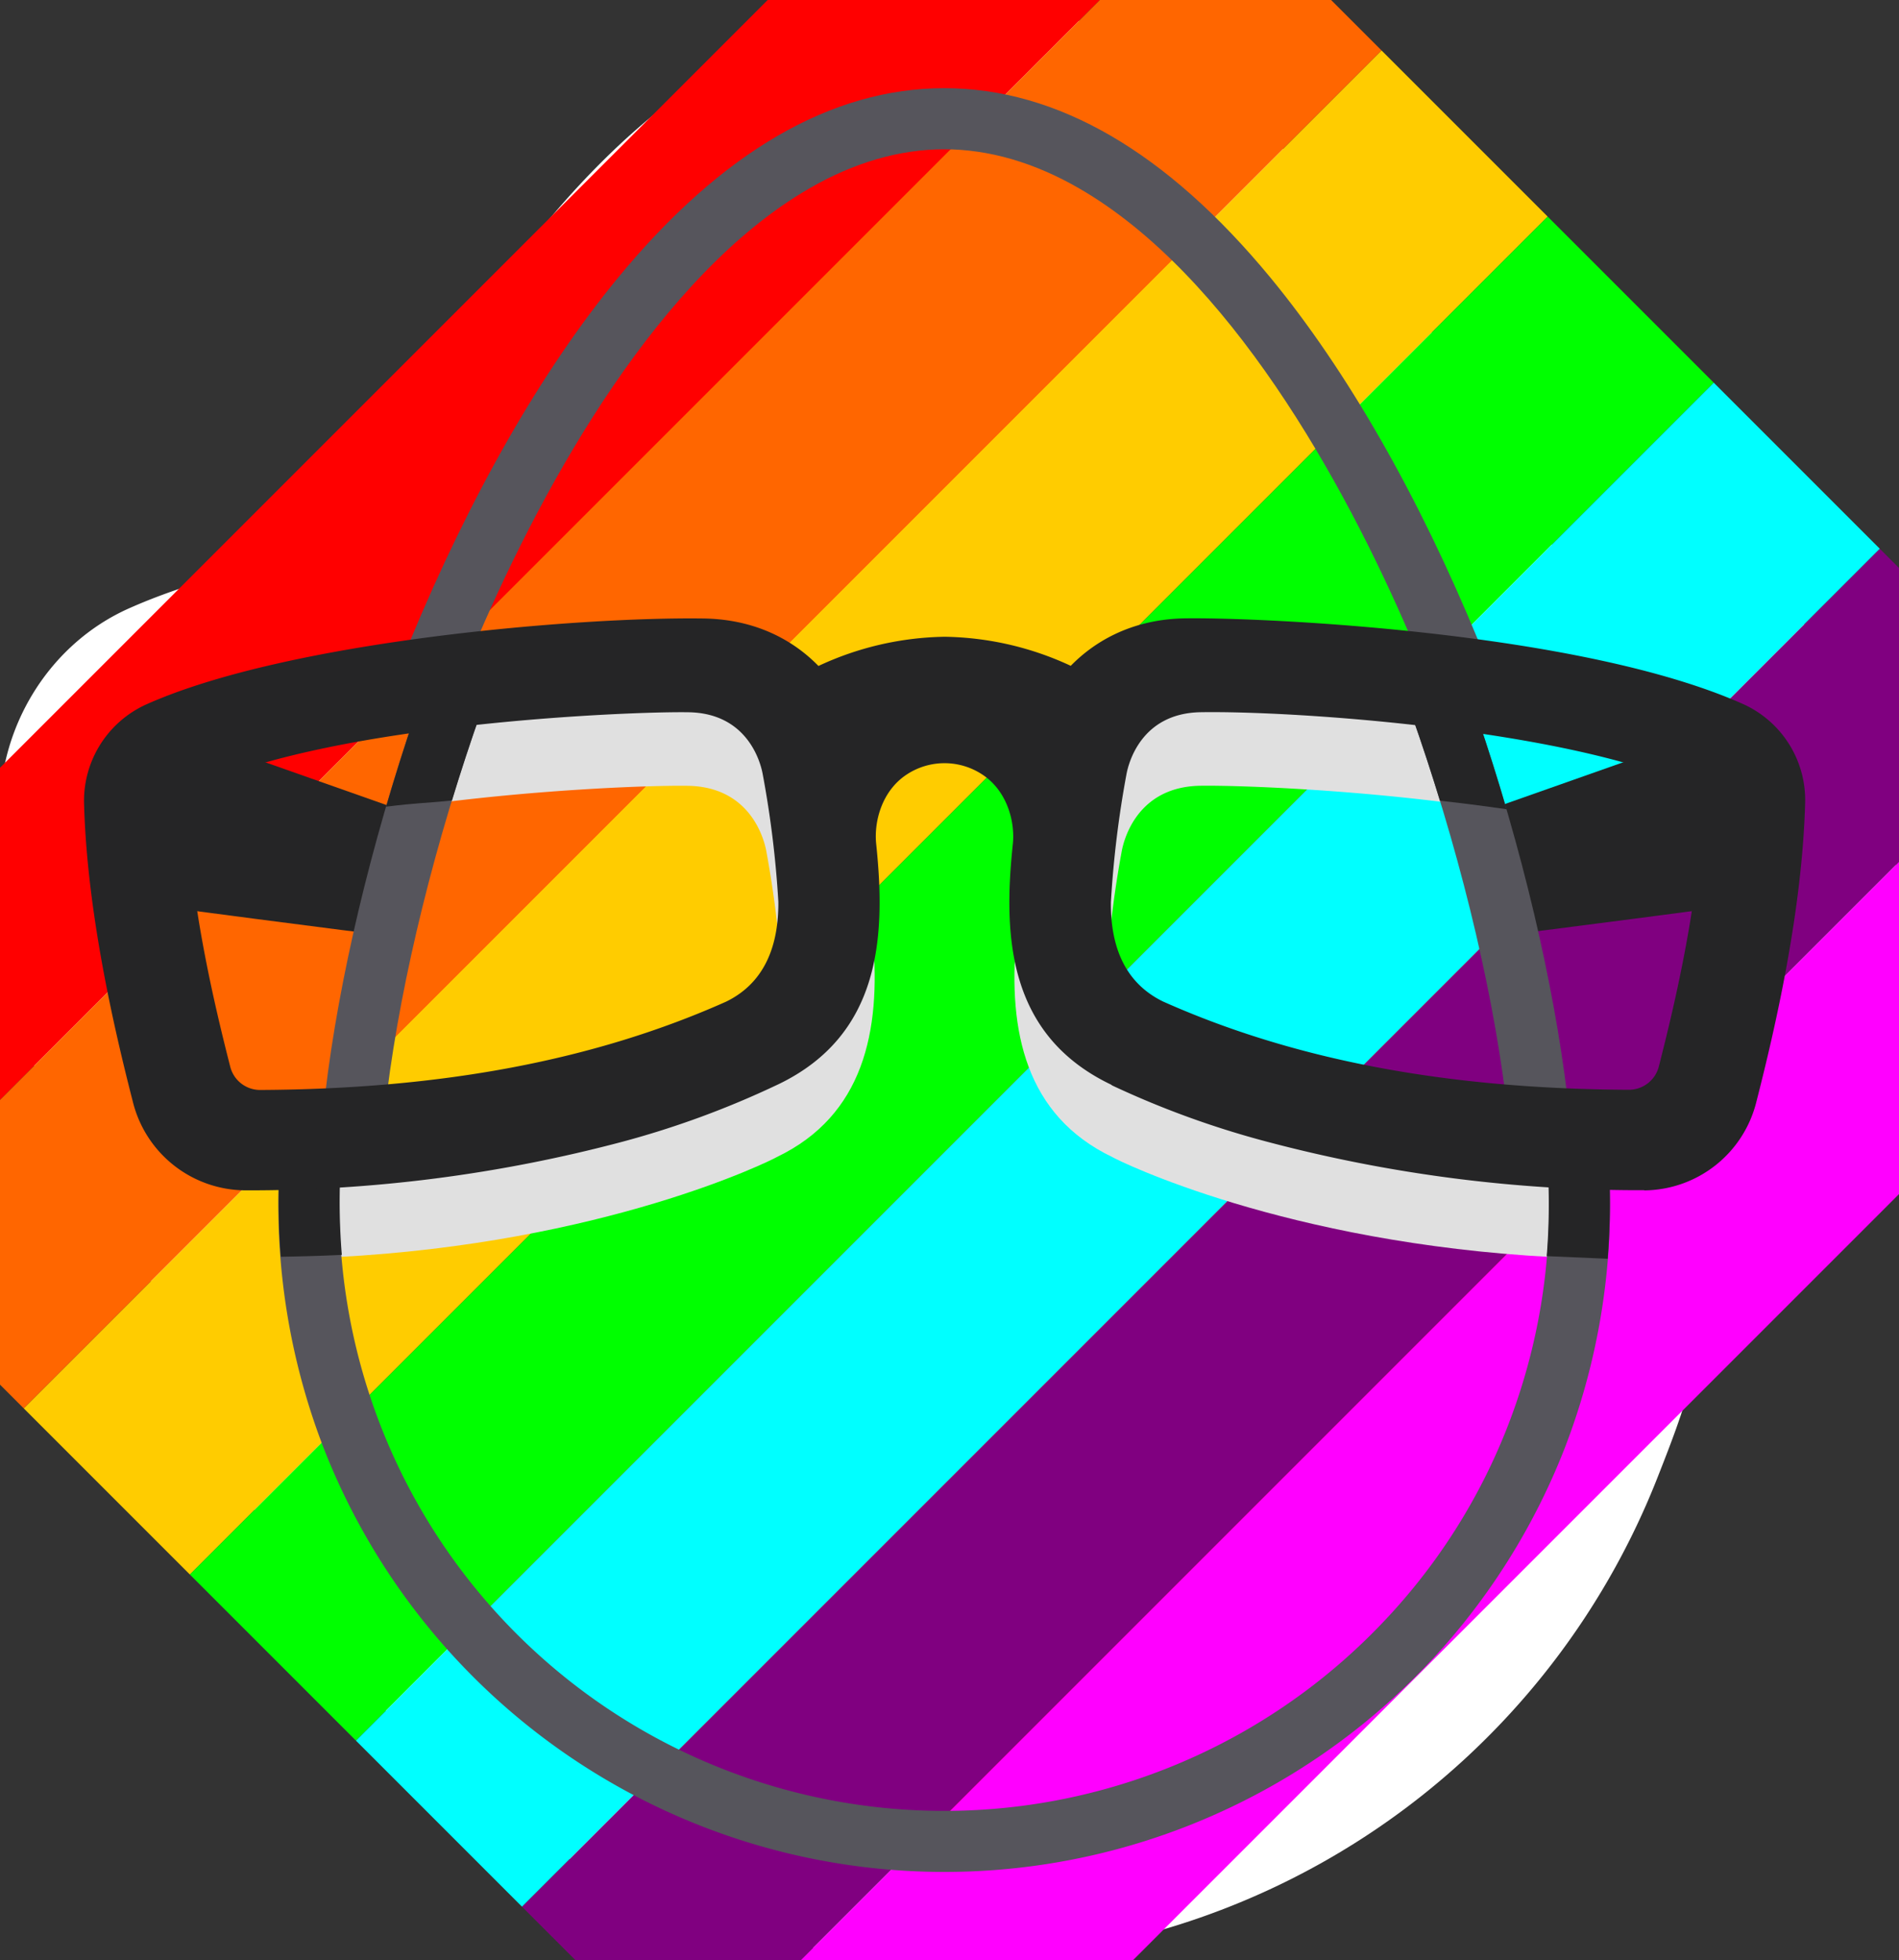<svg xmlns="http://www.w3.org/2000/svg" xmlns:svg="http://www.w3.org/2000/svg" id="Layer_1" data-name="Layer 1" version="1.1" viewBox="0 0 400 412.82"><rect x="0" y="0" width="400" height="412.82" fill="#333333" stroke="none"/><defs id="defs4"><style id="style2">.cls-1{fill:#fff}.cls-2{fill:#fcfbfa}.cls-3{fill:#252526}.cls-4{fill:#e0e0e0}.cls-5{fill:#56555c}</style></defs><title id="title6">Artboard 23</title><path id="path8" d="M 199.938,412.82 A 160.34,160.34 0 0 1 50.748,311.23 c -3,-7.62 -6.3,-15.51 -8.08,-23.63 l -1.8,-12.8 c -15.49,-6.28 -26.4,-20.94 -30.12,-35.46 C 6.228,221.66 0.688,195.63 -0.002,172 c -0.53,-18.77 10.38,-36.4 27.17,-43.87 11.67,-5.2 27.35,-9.55 46.73,-13 12,-26.56 25.94,-49.75 40.68,-67.63 26.02,-31.5 54.73,-47.5 85.36,-47.5 30.63,0 59.33,16 85.33,47.52 14.6,17.7 28.42,40.65 40.36,66.95 19.38,3.31 35.21,7.67 47.19,13 a 45.67,45.67 0 0 1 27.18,43.19 c -0.78,27.25 -7.76,57.11 -10.73,68.68 -3.74,14.63 -14.79,29.41 -30.43,35.6 l -1.84,12.65 c -1.78,8.09 -4.88,16 -7.86,23.58 a 160.22,160.22 0 0 1 -149.2,101.65 z" class="cls-1" style="fill:#fff"/><path style="fill:red" id="path10" d="m 200.003,30.133 c 71.1,0 128.69,152.76 128.69,223.86 a 128.695,128.695 0 1 1 -257.39,0 c 0,-71.1 57.62,-223.86 128.7,-223.86 z" class="cls-2"/><g id="g873" transform="matrix(0.5,-0.5,0.5,0.5,-316.849,524.034)"><rect style="opacity:1;fill:red;fill-opacity:1;fill-rule:nonzero;stroke:none;stroke-width:5;stroke-linecap:round;stroke-linejoin:round;stroke-miterlimit:4;stroke-dasharray:none;stroke-dashoffset:0;stroke-opacity:1" id="rect852" width="572.001" height="69.969" x="549.26" y="-45.48" ry="0"/><rect id="rect854" width="572.001" height="69.969" x="549.26" y="24.489" ry="0" style="opacity:1;fill:#f60;fill-opacity:1;fill-rule:nonzero;stroke:none;stroke-width:5;stroke-linecap:round;stroke-linejoin:round;stroke-miterlimit:4;stroke-dasharray:none;stroke-dashoffset:0;stroke-opacity:1"/><rect style="opacity:1;fill:#fc0;fill-opacity:1;fill-rule:nonzero;stroke:none;stroke-width:5;stroke-linecap:round;stroke-linejoin:round;stroke-miterlimit:4;stroke-dasharray:none;stroke-dashoffset:0;stroke-opacity:1" id="rect856" width="572.001" height="69.969" x="549.26" y="94.459" ry="0"/><rect id="rect858" width="572.001" height="69.969" x="549.26" y="164.428" ry="0" style="opacity:1;fill:#0f0;fill-opacity:1;fill-rule:nonzero;stroke:none;stroke-width:5;stroke-linecap:round;stroke-linejoin:round;stroke-miterlimit:4;stroke-dasharray:none;stroke-dashoffset:0;stroke-opacity:1"/><rect style="opacity:1;fill:#0ff;fill-opacity:1;fill-rule:nonzero;stroke:none;stroke-width:5;stroke-linecap:round;stroke-linejoin:round;stroke-miterlimit:4;stroke-dasharray:none;stroke-dashoffset:0;stroke-opacity:1" id="rect860" width="572.001" height="69.969" x="549.26" y="234.398" ry="0"/><rect id="rect862" width="572.001" height="69.969" x="549.26" y="304.367" ry="0" style="opacity:1;fill:purple;fill-opacity:1;fill-rule:nonzero;stroke:none;stroke-width:5;stroke-linecap:round;stroke-linejoin:round;stroke-miterlimit:4;stroke-dasharray:none;stroke-dashoffset:0;stroke-opacity:1"/><rect style="opacity:1;fill:#f0f;fill-opacity:1;fill-rule:nonzero;stroke:none;stroke-width:5;stroke-linecap:round;stroke-linejoin:round;stroke-miterlimit:4;stroke-dasharray:none;stroke-dashoffset:0;stroke-opacity:1" id="rect864" width="572.001" height="69.969" x="549.26" y="374.337" ry="0"/></g><path id="path12" d="m 362.078,153.43 -52.5,18.52 c 0,0 8.13,24.71 8.2,24.88 0.07,0.17 52.29,-6.73 52.29,-6.73 z" class="cls-3" style="fill:#252526"/><path id="path14" d="m 35.708,153.43 52.5,18.52 c 0,0 -8.13,24.71 -8.2,24.88 -0.07,0.17 -52.29,-6.73 -52.29,-6.73 z" class="cls-3" style="fill:#252526"/><path id="path16" d="m 144.868,149.06 c 13.19,0.2 16.07,11.17 16.55,13.78 a 215.77,215.77 0 0 1 3.28,27.06 34.65,34.65 0 0 1 -0.69,7.57 c -0.66,-6.54 -1.59,-12.78 -2.59,-18.19 -0.48,-2.6 -3.36,-13.58 -16.55,-13.78 -8,-0.12 -33.55,0.8 -59,4.48 1.84,-5.74 3.83,-11.51 6,-17.26 a 445.49,445.49 0 0 1 53,-3.66 z" class="cls-4" style="fill:#e0e0e0"/><path id="path18" d="m 327.338,248.28 c -46.35,-2.39 -85.94,-17.16 -94.88,-22.53 -7,-3.34 -15.85,-10.39 -18.41,-28 -1.71,19.45 2,37.18 20.22,45.93 1.35,0.81 36.32,18.12 92.74,21.08 0.29,-3.54 0.45,-7.11 0.45,-10.73 0.01,-1.89 -0.04,-3.8 -0.12,-5.75 z" class="cls-4" style="fill:#e0e0e0"/><path id="path20" d="m 70.578,248.28 c 46.35,-2.39 85.94,-17.16 94.88,-22.53 7,-3.34 15.85,-10.39 18.41,-28 1.71,19.45 -2,37.18 -20.22,45.93 -1.35,0.81 -36.32,18.12 -92.74,21.08 -0.29,-3.54 -0.45,-7.11 -0.45,-10.73 -0.01,-1.89 0.04,-3.8 0.12,-5.75 z" class="cls-4" style="fill:#e0e0e0"/><path id="path22" d="m 252.778,149.06 c -13.19,0.2 -16.07,11.17 -16.55,13.78 a 215.77,215.77 0 0 0 -3.23,27.05 34.65,34.65 0 0 0 0.69,7.57 c 0.66,-6.54 1.59,-12.78 2.59,-18.19 0.48,-2.6 3.36,-13.58 16.55,-13.78 8,-0.12 33.55,0.8 59,4.48 -1.84,-5.74 -3.83,-11.51 -6,-17.26 a 445.49,445.49 0 0 0 -53.05,-3.65 z" class="cls-4" style="fill:#e0e0e0"/><path id="path24" d="m 86.318,135.13 c 12.68,-30.66 27.8,-57.13 43.87,-76.65 21.81,-26.48 44.95,-39.91 68.71,-39.91 23.76,0 46.86,13.42 68.7,39.9 16.09,19.51 31.26,46 43.87,76.66 l 0.62,1.49 -1.6,-0.21 c -4.45,-0.59 -8.09,-1 -12.53,-1.5 l -0.54,-0.06 -0.22,-0.5 c -14.2,-33.19 -38.49,-76.53 -69.85,-94.65 -9.48,-5.48 -19.06,-8.26 -28.45,-8.26 -9.39,0 -19,2.78 -28.45,8.26 -31.31,18.09 -55.52,61.28 -69.84,94.65 l -0.22,0.5 -0.54,0.06 c -4.46,0.48 -8.1,0.91 -12.53,1.5 l -1.6,0.21 z" class="cls-5" style="fill:#56555c"/><path id="path26" d="m 328.818,232.25 c -3.48,-0.09 -7,-0.23 -10.48,-0.43 l -1.08,-0.06 -0.14,-1.07 c -3.09,-24.4 -10.15,-53 -19.87,-80.42 l -0.71,-2 2.11,0.28 c 4,0.54 7.88,1.12 11.58,1.75 l 0.76,0.13 0.25,0.73 c 9.33,27.41 16,55.69 18.89,79.64 l 0.18,1.49 z" class="cls-5" style="fill:#56555c"/><path id="path28" d="m 317.338,170.43 c -1.88,-6.43 -3.91,-12.87 -6.09,-19.27 l -0.25,-0.73 -0.76,-0.13 c -3.7,-0.63 -7.6,-1.21 -11.58,-1.75 l -2.11,-0.28 0.71,2 c 2.16,6.09 4.17,12.23 6.05,18.37 6.75,0.76 10.57,1.3 14.03,1.79 z" class="cls-3" style="fill:#252526"/><path id="path30" d="m 68.518,230.24 c 2.85,-24 9.56,-52.24 18.89,-79.64 l 0.25,-0.73 0.76,-0.13 c 3.7,-0.62 7.59,-1.21 11.58,-1.75 l 2.11,-0.28 -0.71,2 c -9.73,27.45 -16.78,56 -19.87,80.42 l -0.14,1.07 -1.08,0.06 c -3.48,0.2 -7,0.34 -10.47,0.43 h -1.5 z" class="cls-5" style="fill:#56555c"/><path id="path32" d="m 88.428,149.73 -0.76,0.13 -0.25,0.73 c -2.18,6.41 -4.22,12.87 -6.1,19.31 6.53,-0.83 8.43,-0.73 13.88,-1.31 1.92,-6.31 4,-12.63 6.21,-18.88 l 0.71,-2 -2.12,0.29 c -4,0.52 -7.87,1.1 -11.57,1.73 z" class="cls-3" style="fill:#252526"/><path id="path34" d="m 198.898,394.25 a 140.34,140.34 0 0 1 -130.57,-88.88 142.07,142.07 0 0 1 -9.59,-57.12 v -0.88 h 0.88 c 4.58,-0.1 7.71,-0.24 11,-0.41 l 1,-0.05 v 1 a 127.72,127.72 0 0 0 8.5,52.23 127.41,127.41 0 0 0 210.69,42.06 126.21,126.21 0 0 0 26.84,-42 127.66,127.66 0 0 0 8.5,-52.24 v -1 l 1,0.05 c 4.55,0.23 7.69,0.33 11,0.41 h 0.88 v 0.88 a 142.09,142.09 0 0 1 -9.59,57.07 140.19,140.19 0 0 1 -130.54,88.88 z" class="cls-5" style="fill:#56555c"/><path id="path36" d="m 71.998,264.28 a 138.12,138.12 0 0 1 -0.34,-16.81 v -1 l -1,0.05 c -3.29,0.17 -6.42,0.3 -11,0.41 h -0.88 v 0.88 a 149.06,149.06 0 0 0 0.38,16.87 h 0.42 c 4.23,-0.07 8.36,-0.19 12.28,-0.38 z" class="cls-3" style="fill:#252526"/><path id="path38" d="m 338.998,247.37 h -0.88 c -3.31,-0.08 -6.45,-0.17 -11,-0.41 l -1,-0.05 v 1 a 138.07,138.07 0 0 1 -0.32,16.65 l 12.84,0.55 a 148.91,148.91 0 0 0 0.38,-16.86 z" class="cls-3" style="fill:#252526"/><path id="path40" d="m 346.248,250.67 a 305.5,305.5 0 0 1 -79.48,-10.24 191.73,191.73 0 0 1 -32.49,-11.81 l -0.26,-0.19 c -21.85,-10.47 -22.71,-31.49 -20.68,-50.63 0.51,-4.83 -1.25,-11.24 -6.36,-14.63 a 14.46,14.46 0 0 0 -16.06,0 c -5.1,3.39 -6.87,9.77 -6.36,14.59 2,19.16 1.17,40.17 -20.68,50.64 l -0.26,0.12 a 191.26,191.26 0 0 1 -32.49,11.94 305.51,305.51 0 0 1 -79.48,10.24 h -0.12 a 24.54,24.54 0 0 1 -23.53,-18.6 c -4.11,-16 -9.65,-40.14 -10.29,-62.72 a 22.29,22.29 0 0 1 13.19,-21.06 c 30.18,-13.44 91.25,-18.43 117.3,-18.06 9.58,0.14 17.94,3.59 24.2,10 a 65,65 0 0 1 26.6,-6.15 65,65 0 0 1 26.54,6.12 c 4.43,-4.53 12.17,-9.85 24.2,-10 15.63,-0.22 82.88,2.68 117.3,18 a 22.18,22.18 0 0 1 13.19,21 c -0.65,22.63 -6.18,46.86 -10.29,62.9 a 24.54,24.54 0 0 1 -23.52,18.58 z M 252.938,150 c -12.65,0.19 -15.25,10.87 -15.65,13 a 216.32,216.32 0 0 0 -3.29,26.94 c -0.12,10.32 3.58,17.4 11,21 27.6,12.31 59.68,18.39 98.06,18.58 a 6.51,6.51 0 0 0 6.34,-4.85 c 3.65,-14.26 8.57,-35.46 9.13,-54.94 a 4.58,4.58 0 0 0 -2.72,-4.33 c -26.33,-11.7 -82.43,-15.72 -102.87,-15.4 z M 42.098,165.44 a 4.58,4.58 0 0 0 -2.72,4.33 c 0.56,19.44 5.48,40.67 9.13,54.94 a 6.49,6.49 0 0 0 6.31,4.85 c 38.41,-0.19 70.51,-6.28 98.13,-18.6 7.39,-3.6 11.08,-10.69 11,-21.05 a 214.6,214.6 0 0 0 -3.3,-26.9 c -0.39,-2.14 -3,-12.82 -15.65,-13 -12,-0.2 -73.25,2.22 -102.9,15.43 z" class="cls-3" style="fill:#252526"/></svg>